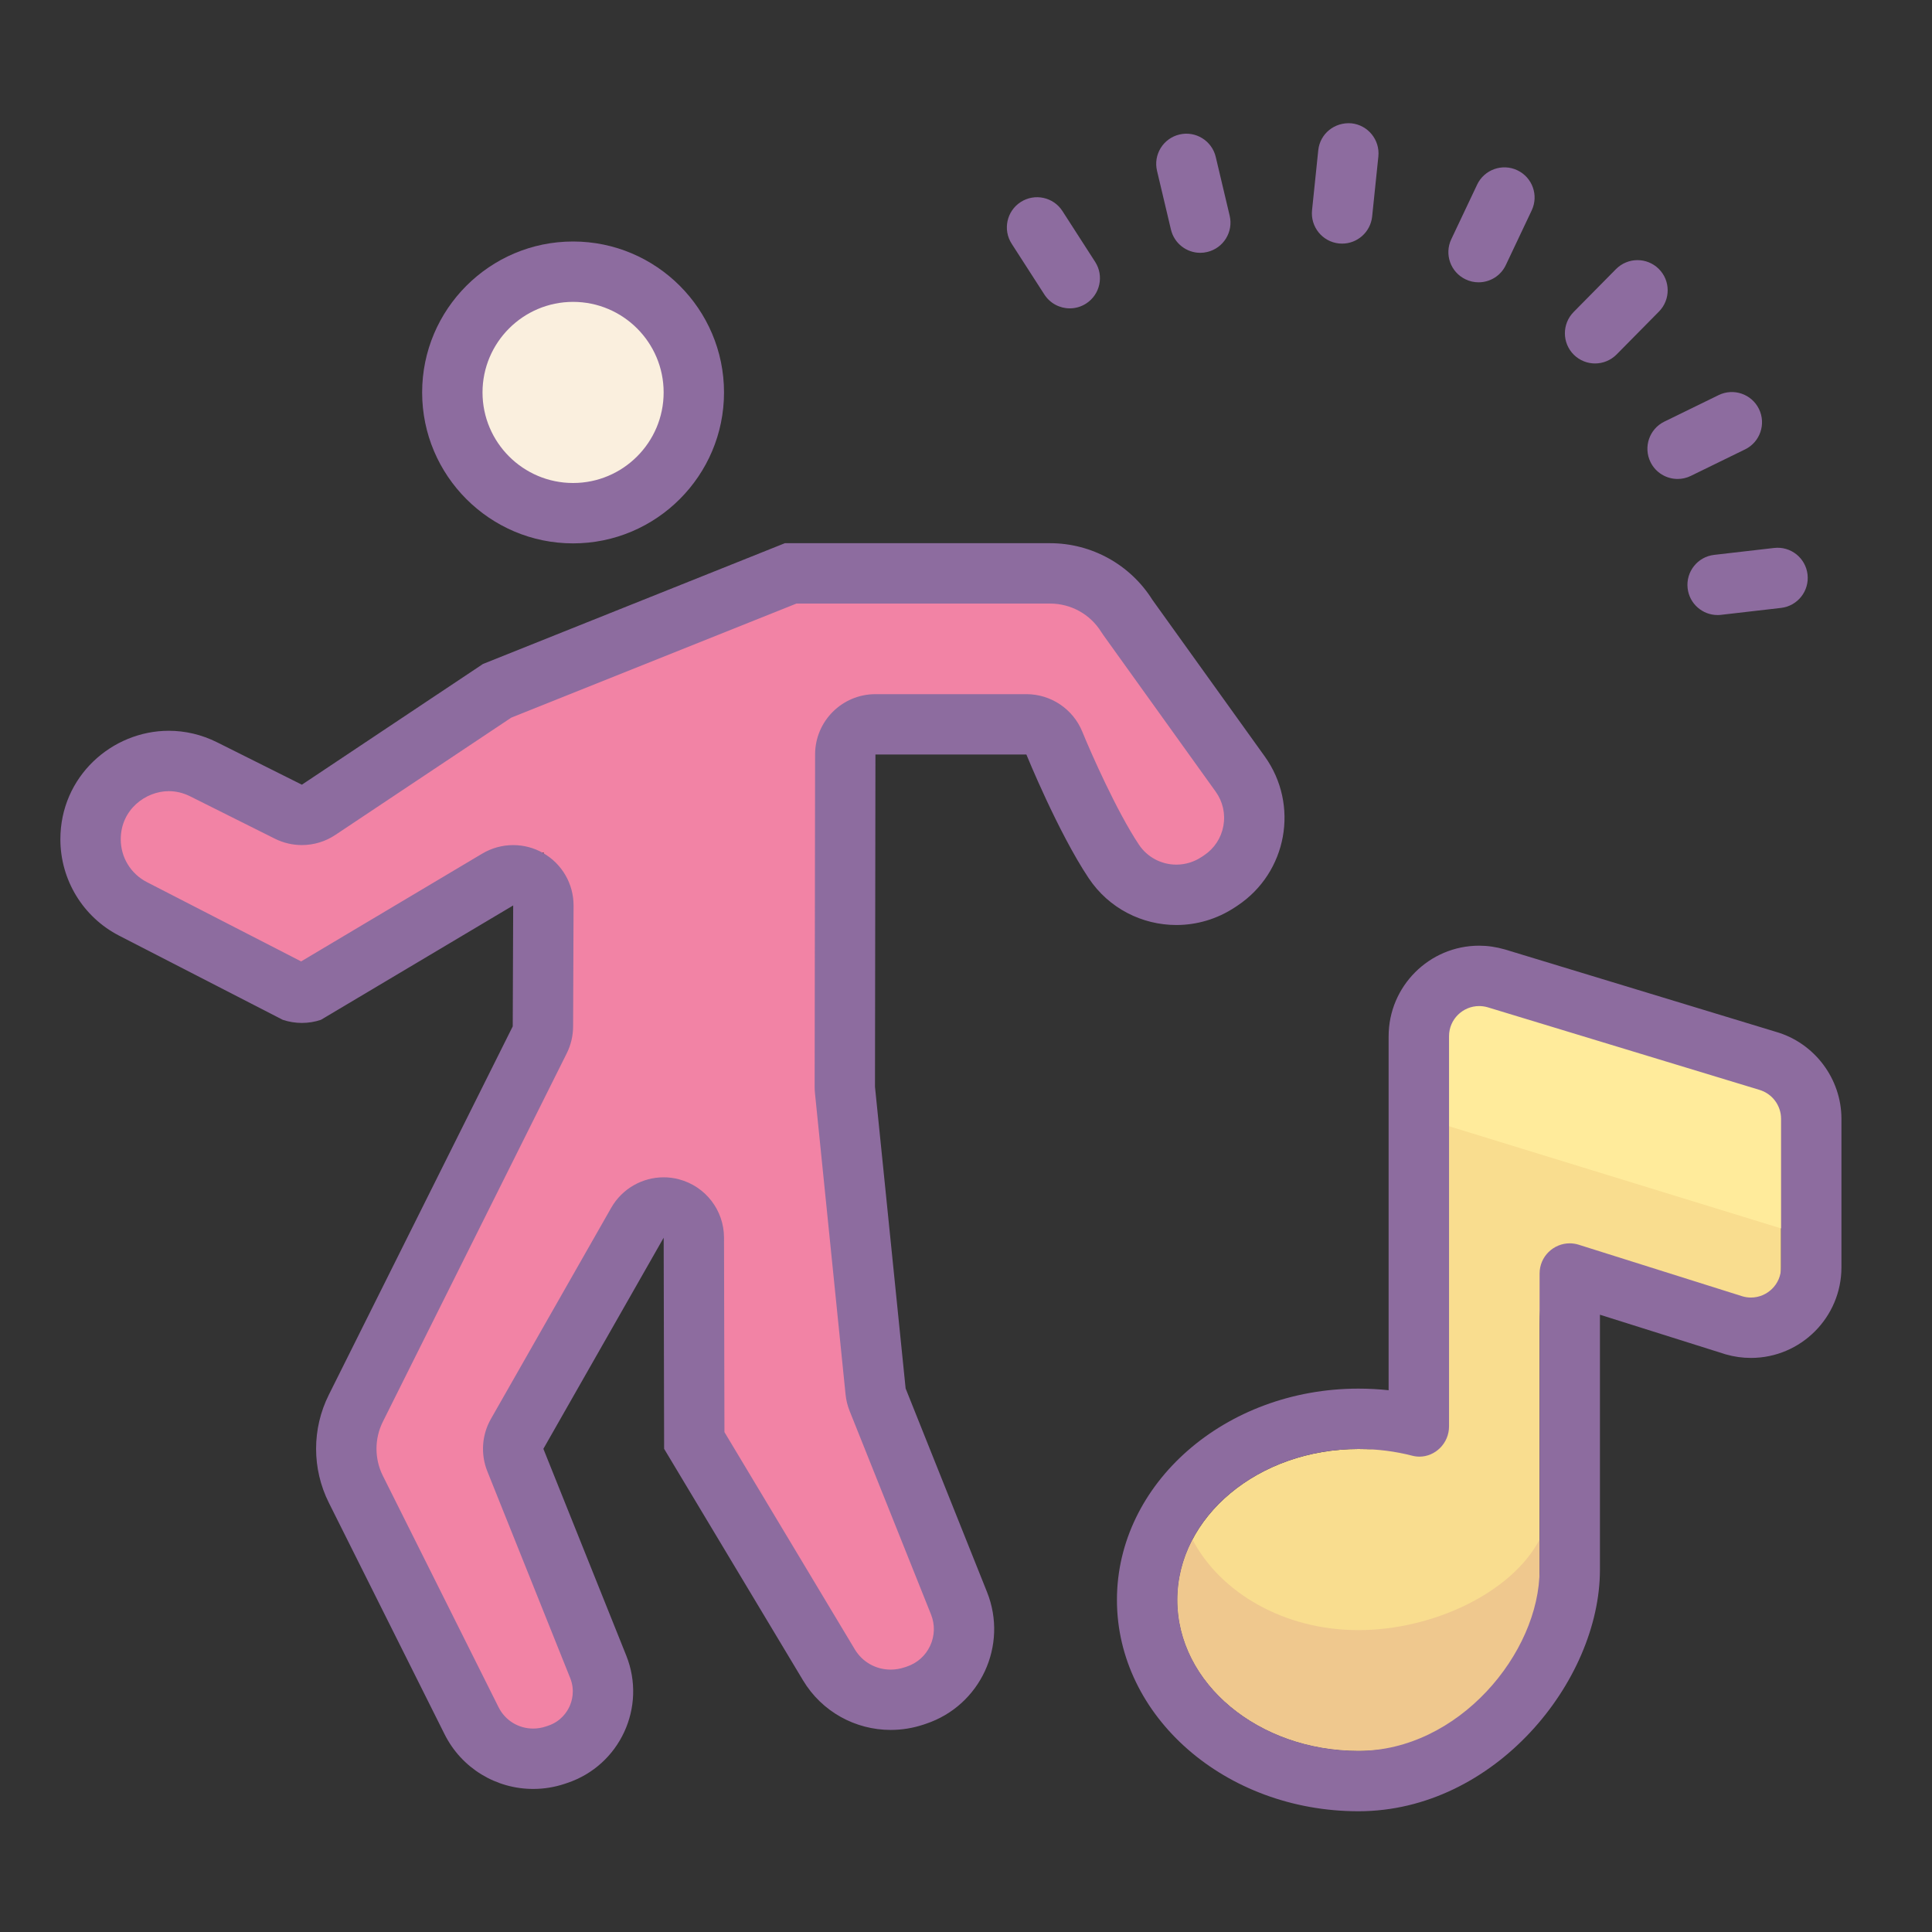 <svg xmlns="http://www.w3.org/2000/svg" viewBox="0 0 64 64" width="64" height="64"><rect x="0" y="0" width="64" height="64" fill="#333333" stroke="none"/><path fill="#f9dd8f" d="M18.985,17c2.206,0,4-1.794,4-4s-1.794-4-4-4s-4,1.794-4,4S16.779,17,18.985,17"/><path fill="#faefde" d="M18.985,17c2.206,0,4-1.794,4-4s-1.794-4-4-4s-4,1.794-4,4S16.779,17,18.985,17"/><path fill="#8d6c9f" d="M18.984,18c-2.757,0-5-2.243-5-5s2.243-5,5-5s5,2.243,5,5S21.741,18,18.984,18z M18.984,10 c-1.654,0-3,1.346-3,3s1.346,3,3,3s3-1.346,3-3S20.639,10,18.984,10z"/><path fill="#f283a5" d="M17.723,58.261c-0.907,0.025-1.731-0.52-2.137-1.331c-0.927-1.854-2.798-5.596-3.8-7.599 c-0.422-0.844-0.421-1.834,0.001-2.678l6.197-12.415l0.023-6.006l-7.777,4.628c-0.075,0.018-0.152,0.026-0.23,0.026 c-0.086,0-0.172-0.011-0.255-0.033l-5.22-2.685c-0.824-0.424-1.553-1.53-1.523-2.455c0.05-1.55,1.368-2.504,2.591-2.504 c0.398,0,0.788,0.094,1.156,0.278l3.323,1.662l6.396-4.265l9.724-3.89h8.591c1.042,0,1.993,0.527,2.544,1.41l3.755,5.235 c0.397,0.554,0.549,1.228,0.427,1.898s-0.502,1.249-1.069,1.628c-0.502,0.335-0.995,0.482-1.5,0.476 c-0.8-0.009-1.774-0.666-2.197-1.344c-0.905-1.449-1.807-3.657-1.816-3.681l-0.253-0.623h-6.671L27.985,36.05l1.035,10.186 l2.749,6.873c0.239,0.597,0.221,1.245-0.049,1.828s-0.754,1.016-1.363,1.219c-0.338,0.112-0.605,0.154-0.877,0.151 c-0.846-0.009-1.618-0.488-2.054-1.214L23,47.716l-0.014-6.613c-0.002-1.054-1.399-1.422-1.921-0.507l-4.172,7.322l2.924,7.296 c0.228,0.568,0.211,1.187-0.046,1.742c-0.257,0.555-0.718,0.966-1.299,1.16C18.184,58.212,17.952,58.255,17.723,58.261z"/><path fill="#8d6c9f" d="M34.783,19.994c0.694,0,1.329,0.351,1.697,0.94c0.023,0.036,0.046,0.071,0.071,0.106l3.719,5.183 c0.238,0.332,0.329,0.735,0.256,1.137s-0.301,0.747-0.64,0.974l-0.075,0.05c-0.254,0.169-0.545,0.258-0.843,0.258 c-0.5,0-0.964-0.248-1.24-0.662c-0.742-1.113-1.605-3.077-1.874-3.739c-0.307-0.753-1.039-1.246-1.853-1.246h-5 c-1.104,0-1.999,0.894-2,1.997l-0.015,11.006c0,0.068,0.003,0.137,0.01,0.205l1.015,9.994c0.019,0.186,0.064,0.368,0.133,0.541 l2.697,6.743c0.135,0.338,0.125,0.706-0.028,1.036c-0.153,0.33-0.428,0.575-0.774,0.691l-0.073,0.024 c-0.15,0.05-0.305,0.076-0.46,0.076c-0.493,0-0.938-0.251-1.19-0.672l-4.318-7.196l-0.014-6.443 c-0.002-0.906-0.613-1.698-1.49-1.93C22.325,39.021,22.154,39,21.985,39c-0.706,0-1.376,0.375-1.738,1.01l-3.985,6.994 c-0.302,0.53-0.345,1.168-0.119,1.734l2.745,6.848c0.167,0.417,0.056,0.774-0.025,0.949c-0.081,0.175-0.281,0.49-0.709,0.633 l-0.073,0.024c-0.137,0.046-0.278,0.069-0.419,0.069c-0.489,0-0.928-0.271-1.146-0.706l-3.834-7.669 c-0.28-0.559-0.28-1.227-0.001-1.787l6.093-12.206c0.137-0.275,0.209-0.578,0.211-0.886L19,30.002 c0.003-0.721-0.382-1.387-1.008-1.744c-0.307-0.176-0.65-0.263-0.992-0.263c-0.354,0-0.708,0.094-1.023,0.281l-6.002,3.572 l-5.113-2.629C4.331,28.944,4,28.402,4,27.803c0-0.985,0.826-1.595,1.592-1.595c0.242,0,0.481,0.058,0.71,0.173l2.804,1.402 c0.283,0.141,0.589,0.211,0.894,0.211c0.388,0,0.775-0.113,1.109-0.336l5.827-3.885l9.449-3.78H34.783 M34.783,17.994H26l-10,4 l-6,4l-2.804-1.402c-0.526-0.263-1.072-0.384-1.604-0.384C3.708,24.208,2,25.722,2,27.803c0,1.345,0.752,2.578,1.948,3.193 l5.419,2.787c0.205,0.068,0.419,0.103,0.632,0.103s0.427-0.034,0.632-0.103L17,29.994L16.985,34l-6.093,12.206 c-0.562,1.125-0.561,2.449,0.001,3.574l3.834,7.669c0.568,1.135,1.716,1.812,2.935,1.812c0.349,0,0.703-0.055,1.052-0.172 l0.074-0.025c1.746-0.582,2.641-2.514,1.957-4.223L18,47.994L21.985,41L22,47.994c0,0,2.829,4.714,4.601,7.669 c0.625,1.042,1.736,1.643,2.905,1.643c0.363,0,0.731-0.058,1.092-0.178l0.073-0.025c1.806-0.602,2.732-2.599,2.025-4.366L30,45.994 L28.985,36L29,24.994h5c0,0,1.042,2.564,2.063,4.095c0.671,1.007,1.775,1.553,2.905,1.553c0.67,0,1.349-0.192,1.953-0.594 l0.075-0.05c1.644-1.096,2.052-3.336,0.9-4.941l-3.719-5.183C37.444,18.704,36.162,17.994,34.783,17.994L34.783,17.994z"/><path fill="#f9dd8f" d="M59,35.31V44l-6-2c-1.453-0.418-2,0.367-2,1.878V52c0,2.76-2.69,6-6,6s-6-2.24-6-5s2.69-5,6-5 c0.082,0,0.163,0.001,0.244,0.004C46.748,48.053,48,46.875,48,45.37L48,33L59,35.31z"/><path fill="#ffeb9b" d="M60,41l-13-4v-3.128c0-0.935,0.899-1.607,1.796-1.344L60,35V41z"/><path fill="#efc88e" d="M45,54c-2.46,0-4.571-1.235-5.497-3C39.181,51.613,39,52.288,39,53c0,2.761,2.686,5,6,5s6-2.239,6-5 c0-0.712,0-1,0-2C50.074,52.765,47.46,54,45,54z"/><path fill="#8d6c9f" d="M48.998,33.327c0.091,0,0.185,0.013,0.278,0.039l9,2.735C58.705,36.225,59,36.617,59,37.063v4.919 c0,0.568-0.464,1.001-0.998,1.001c-0.091,0-0.185-0.013-0.278-0.04l-5.447-1.716c-0.093-0.027-0.187-0.04-0.278-0.04 c-0.534,0-0.998,0.433-0.998,1.001V52c0,2.76-2.69,6-6,6s-6-2.24-6-5s2.69-5,6-5c0.623,0,1.22,0.077,1.781,0.222 c0.08,0.021,0.161,0.031,0.239,0.031c0.527,0,0.98-0.444,0.98-1.002V34.328C48,33.76,48.464,33.327,48.998,33.327 M48.998,31.327 c-1.653,0-2.998,1.346-2.998,3.001v11.725C45.67,46.018,45.336,46,45,46c-4.411,0-8,3.14-8,7s3.589,7,8,7c4.505,0,8-4.3,8-8v-8.448 l4.123,1.299l0.024,0.008l0.024,0.007c0.271,0.078,0.55,0.117,0.831,0.117c1.653,0,2.998-1.346,2.998-3.001v-4.919 c0-1.33-0.893-2.516-2.172-2.883l-8.971-2.727C49.558,31.367,49.278,31.327,48.998,31.327L48.998,31.327z"/><g><path fill="#8d6c9f" d="M56.897 20.374c-.501 0-.934-.376-.992-.885-.063-.549.33-1.045.878-1.108l1.986-.229c.552-.064 1.045.331 1.108.878.063.549-.33 1.045-.878 1.108l-1.986.229C56.975 20.372 56.936 20.374 56.897 20.374zM55.573 15.866c-.37 0-.726-.206-.899-.561-.242-.497-.037-1.096.459-1.338l1.797-.878c.497-.243 1.095-.037 1.338.459.242.497.037 1.096-.459 1.338l-1.797.878C55.87 15.834 55.721 15.866 55.573 15.866zM52.839 12.04c-.254 0-.508-.096-.703-.288-.393-.389-.396-1.021-.009-1.415l1.405-1.423c.39-.392 1.021-.396 1.415-.009.393.389.396 1.021.009 1.415l-1.405 1.423C53.354 11.94 53.097 12.04 52.839 12.04zM48.979 9.352c-.144 0-.289-.031-.427-.097-.5-.236-.713-.832-.476-1.331l.856-1.808c.236-.499.835-.712 1.331-.476.5.236.713.832.476 1.331l-.856 1.808C49.713 9.141 49.354 9.352 48.979 9.352zM44.459 8.07c-.034 0-.069-.002-.104-.005-.549-.058-.948-.549-.892-1.099l.206-1.989c.058-.548.539-.938 1.099-.892.549.058.948.549.892 1.099l-.206 1.989C45.399 7.688 44.965 8.07 44.459 8.07zM39.761 8.375c-.453 0-.863-.31-.972-.77l-.461-1.946C38.2 5.122 38.533 4.583 39.07 4.456c.534-.129 1.076.205 1.203.742l.461 1.946c.128.537-.205 1.076-.742 1.203C39.915 8.366 39.837 8.375 39.761 8.375zM35.438 10.215c-.329 0-.65-.162-.842-.459l-1.083-1.682c-.299-.464-.165-1.083.3-1.382.464-.298 1.083-.165 1.382.3l1.083 1.682c.299.464.165 1.083-.3 1.382C35.811 10.163 35.623 10.215 35.438 10.215z"/></g></svg>